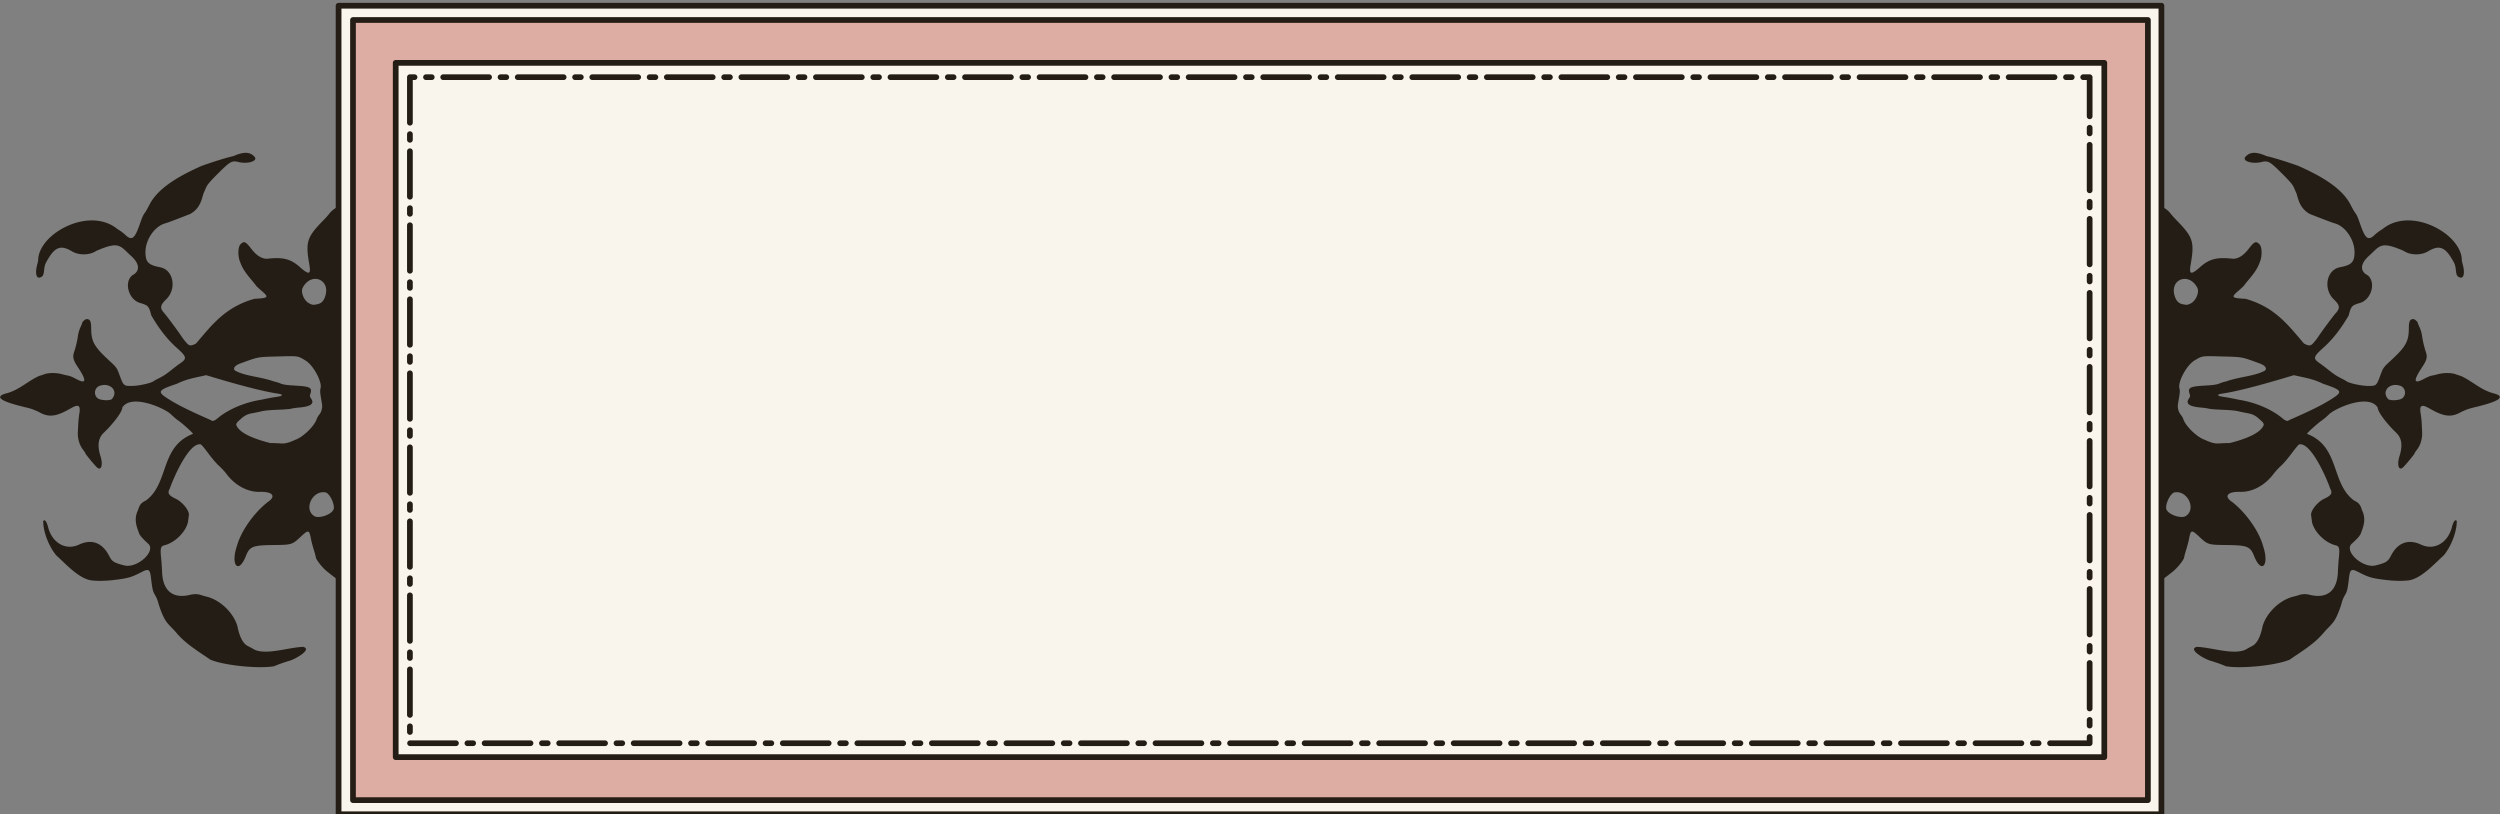 <svg xmlns="http://www.w3.org/2000/svg" xml:space="preserve" width="875" height="285" viewBox="0 0 231.51 75.406"><rect x="0" y="0" width="231.51" height="75.406" fill="#808080" stroke="none"/><path d="M206.1 61.69c-.253-.125-.878-.348-1.44-.515-.471-.129-2.105-1.04-1.236-1.272 1.317.029 3.38.78 4.513.26.207-.118.417-.233.628-.342.446-.228.763-.84.969-1.868.365-1.202 1.557-2.376 2.826-2.7.18-.04.356-.09.532-.148.32-.109.632-.112 1.048-.013 1.571.374 2.498-.397 2.56-2.132.02-.448.05-.895.092-1.342.086-.888.033-1.057-.356-1.133-.985-.275-1.918-1.235-2.134-2.127a22.128 22.128 0 0 0-.084-.635c-.065-.422.582-1.239 1.22-1.539.666-.312.788-.526.544-.946-.326-.954-1.787-4.327-2.872-4.082-.06.02-.373.396-.697.835-.325.44-.765.954-.98 1.143-.212.19-.526.528-.695.754-.806 1.07-1.963 1.692-3.09 1.66-1.192-.033-1.538.412-.733.942 1.276 1 2.469 2.685 2.843 4.038.63 1.822-.133 2.702-.825.949-.344-.873-.632-.986-2.557-1.005-1.692-.016-1.722-.025-2.546-.797-.678-.636-.76-.617-.912.205-.042.227-.161.686-.265 1.018-.104.333-.19.654-.192.716-.008.202-.606.959-1.02 1.292-.745.595-1.07.828-1.162.826-.118-.002-.456.35-.603.63-.302.575-.417.836-.42.955-.007.288-.17.692-.294.727-.491.136-.71-.762-.507-2.091.185-1.208.23-1.91.153-2.397-.038-.247-.08-.897-.093-1.444-.031-1.34-.331-1.809-.88-1.375-.596.475-.901.532-1.33.25-.893-.586-1.177-1.173-.84-1.733.663-1.094.985-1.253 2.117-1.048.853.156.812.241.862-1.79.03-1.208.02-1.775-.033-1.873-.05-.09-.071-.591-.063-1.42.007-.705 0-1.525-.016-1.825-.074-1.312-.056-2.648.04-3.133.04-.193.067-.711.064-1.15-.004-.44-.008-1.377-.008-2.08 0-.705-.034-1.462-.074-1.684-.057-.318-.045-.798.055-2.238.142-2.064.144-2.06-.37-2.068-.223-.005-.746.189-.825.304-.25.363-1.375.332-1.656-.045-1.046-1.404 1.064-3.285 2.24-1.999.38.415.595.134.61-.795a20.14 20.14 0 0 1 .15-1.796c.113-.862.124-1.111.064-1.438-.08-.431-.067-1.693.024-2.33.045-.317.033-.453-.057-.656-.33-.736.11-2.261.565-1.96.16.105.506.953.503 1.233-.002.112.068.348.155.526.087.178.158.36.157.403 0 .044.098.19.218.324s.237.294.259.355c.02.06.154.181.294.27.14.088.34.272.445.41.104.139.376.443.604.676 1.5 1.534 1.64 1.98 1.277 4.055-.167.954.019 1.008.872.25.842-.748 1.558-.936 2.964-.778.495.055 1.024-.253 1.507-.88.553-.718.705-.784 1.03-.448.253.26.259 1.154.01 1.69-.29.86-1.022 1.55-1.427 2.101 0 .03-.22.24-.485.469-.765.654-.72.714.609.785 2.735.763 3.98 2.476 5.406 4.135.535.293.672.208.957-.143.153-.174.294-.359.42-.555.29-.444 1.346-1.864 1.578-2.119.414-.456.375-.729-.18-1.26-1.011-.97-.688-2.74.546-2.978 1.076-.206 1.343-.464 1.366-1.322.035-1.213-.85-2.505-1.89-2.763-.147-.038-1.161-.42-2.27-.86-.816-.48-1.002-1.114-1.207-1.875l-.247-.563c-.123-.282-.37-.57-1.148-1.345-1.09-1.083-1.243-1.168-1.86-1.018-.88.212-1.826-.102-1.478-.49.413-.463.98-.482 1.94-.067 1.014.245 2.065.6 2.943.907 1.727.772 3.945 1.885 4.828 3.561.175.35.382.713.46.806.08.092.203.333.276.536l.255.709c.417 1.158.69 1.329 1.258.787a4.48 4.48 0 0 1 .734-.541c2.573-2.113 7.169.353 7.338 2.76-.003.107.025.295.062.418.236.784.152 1.385-.184 1.315-.272-.057-.37-.198-.413-.591-.06-.574-.091-.66-.421-1.204-.646-1.063-1.19-1.223-2.168-.637-.65.389-1.653.37-2.26-.044-2.15-.931-2.185-.465-3.197.449-.833.748-.877 1.436-.116 1.822.758.655.343 2.194-.686 2.541-.812.24-.856.286-1.09 1.168-.683 1.178-1.43 2.171-2.35 2.994-.923.822-.968 1-.36 1.417.173.118.517.376.764.574.579.463.8.61 1.272.848.21.106.422.222.467.259.223.176 1.33.424 1.95.436.805.015.827-.003 1.18-.959.273-.741.273-.741 1.036-1.445 1.326-1.226 1.6-1.72 1.609-2.89.004-.707.098-.9.433-.894.117.002.404.257.402.357 0 .03.072.212.163.404.104.235.178.483.22.738.075.53.197 1.05.364 1.556.155.447.082.748-.335 1.375-.863 1.298-.81 1.632.179 1.095.246-.134.545-.26.663-.28.217-.044.433-.094.648-.152.517-.136 1.226-.131 1.598.012.155.058.313.11.472.155 1.015.442 1.838 1.292 3.002 1.604 1.924.486-1.183 1.169-1.99 1.37a5.08 5.08 0 0 0-1.1.435c-.893.484-1.616.29-2.808-.395-.73-.422-.942-.303-.817.46.043.258.074.52.093.782l.046.896c.035.658-.138 1.249-.502 1.714-.107.137-.195.276-.196.308-.002.075-.915 1.174-1.1 1.324-.375.303-.543-.284-.301-1.051.312-.994.22-1.677-.288-2.169-.962-.928-1.732-1.973-1.724-2.34-.818-1.325-3.91.033-4.524.63a5.7 5.7 0 0 1-.637.545c-.358.237-1.39 1.165-1.391 1.252 3.08 1.18 2.194 4.567 4.35 6.168.449.212.588.38.747.904.376.762.167 1.445-.073 2.05-.054.24-.31.548-.87 1.048-.77.688 1.01 2.314 2.206 2.015.952-.24 1.14-.356 1.405-.878.627-1.231 1.615-1.6 2.802-1.045 1.214.568 2.484-.156 2.857-1.631.133-.526.32-.755.45-.551-.003 1.012-.527 2.357-1.208 3.172-.923.84-2.095 2.146-3.243 2.318-.665.074-1.345.058-2.252-.054-1.177-.146-1.493-.241-2.433-.728-.607-.315-.75-.235-.835.465-.146 1.2-.174 1.32-.405 1.714-.127.216-.253.527-.281.69a9.17 9.17 0 0 1-.458 1.232c-.21.438-.355.633-.828 1.11a8.8 8.8 0 0 0-.416.455c-.882 1.038-2.032 1.7-3.113 2.455-1.31.562-4.625.865-5.936.606zm-3.687-13.903c1-.634.172-2.394-1.033-2.193-.407.068-.935 1.194-.751 1.599.218.48 1.362.861 1.784.594zm4.065-6.759c1.49-.374 2.92-.932 3.16-1.706-.052-.222-.177-.29-.373-.473-.674-.649-.983-.501-2.037-.778-.947-.16-1.664-.088-2.663-.215-.053-.032-.402-.085-.775-.118-1.06-.092-1.413-.357-1.096-.819.128-.186.14-.25.08-.42-.204-.602-.01-.712 1.386-.79.82-.047 1.104-.089 1.392-.205.195-.08.397-.14.603-.183 1.194-.437 2.697-.484 3.61-1.02.18-.208-.023-.467-.5-.64-1.73-.63-1.551-.597-3.467-.651-1.939-.055-1.847-.068-2.59.38-.724.437-1.556 1.988-1.384 2.58.048.165.044.376-.013.712l-.123.738c-.055.336.051.74.26.984.09.107.195.29.234.408.22.666 1.28 1.683 2.001 1.922.46.22.89.359 1.246.334.35-.024.698-.037 1.048-.04zm5.464-2.104c1.412-.629 3.178-1.393 4.367-2.24.59-.448.423-.609-1.2-1.154-.946-.467-1.704-.556-2.685-.788-1.992.603-3.907 1.15-5.522 1.499a18.52 18.52 0 0 1-1.048.197c-.651.094-.595.23.132.325.254.034.84.145 1.303.248 1.485.227 2.997.842 4.037 1.693.285.255.53.343.616.22zm10.487-2.018c.444-.299.353-1.006-.152-1.179-.993-.342-1.768.497-1.13 1.222.15.17 1.009.14 1.283-.043zm-19.515-8.831c.466-.27.768-1.032.565-1.427-.757-1.474-2.586-.808-2.094.763.162.512.407.73.889.787.265.075.437-.016.64-.123zm-5.174 7.312c.002-.122.017-.172.033-.111a.493.493 0 0 1-.006.224c-.019.06-.03.01-.029-.113zM25.407 61.69c.256-.125.88-.348 1.443-.515.47-.129 2.104-1.04 1.236-1.272-1.317.029-3.38.78-4.513.26a16.599 16.599 0 0 0-.63-.342c-.445-.228-.761-.84-.967-1.868-.365-1.202-1.557-2.376-2.826-2.7a5.884 5.884 0 0 1-.533-.148c-.321-.109-.632-.112-1.048-.013-1.573.374-2.5-.397-2.56-2.132-.02-.448-.05-.895-.094-1.342-.085-.888-.032-1.057.357-1.133.986-.275 1.92-1.235 2.134-2.127.027-.222.065-.508.085-.635.065-.422-.583-1.239-1.22-1.539-.666-.312-.788-.526-.544-.946.326-.954 1.787-4.327 2.872-4.082.06.02.373.396.697.835.324.44.765.954.978 1.143.214.19.528.528.697.754.806 1.07 1.963 1.692 3.09 1.66 1.192-.033 1.538.412.733.942-1.277 1-2.47 2.685-2.843 4.038-.63 1.822.133 2.702.824.949.344-.873.632-.986 2.557-1.005 1.693-.016 1.723-.025 2.546-.797.68-.636.76-.617.912.205.043.227.162.686.265 1.018.104.333.19.654.193.716.008.202.605.959 1.02 1.292.745.595 1.07.828 1.162.826.118-.002.456.35.602.63.303.575.418.836.42.955.008.288.171.692.294.727.492.136.71-.762.508-2.091-.185-1.208-.23-1.91-.154-2.397.04-.247.08-.897.094-1.444.031-1.34.331-1.809.878-1.375.598.475.903.532 1.331.25.894-.586 1.178-1.173.84-1.733-.661-1.094-.983-1.253-2.116-1.048-.852.156-.811.241-.862-1.79-.03-1.208-.02-1.775.034-1.873.05-.09.07-.591.062-1.42-.008-.705 0-1.525.016-1.825.074-1.312.057-2.648-.04-3.133-.04-.193-.067-.711-.063-1.15.004-.44.008-1.377.008-2.08 0-.705.034-1.462.074-1.684.057-.318.045-.798-.054-2.238-.143-2.064-.144-2.06.37-2.068.221-.005.744.189.823.304.25.363 1.375.332 1.656-.045 1.046-1.404-1.064-3.285-2.24-1.999-.38.415-.595.134-.61-.795a19.629 19.629 0 0 0-.15-1.796c-.113-.862-.124-1.111-.064-1.438.08-.431.067-1.693-.024-2.33-.045-.317-.032-.453.057-.656.33-.736-.11-2.261-.565-1.96-.16.105-.505.953-.502 1.233.001.112-.068.348-.156.526-.087.178-.158.36-.157.403 0 .044-.097.19-.218.324-.12.134-.237.294-.259.355-.02.06-.153.181-.294.27a1.995 1.995 0 0 0-.445.41 9.318 9.318 0 0 1-.604.676c-1.5 1.534-1.64 1.98-1.277 4.055.167.954-.019 1.008-.872.25-.842-.748-1.558-.936-2.964-.778-.495.055-1.024-.253-1.507-.88-.553-.718-.705-.784-1.03-.448-.253.26-.259 1.154-.01 1.69.29.86 1.022 1.55 1.427 2.101 0 .03.22.24.485.469.765.654.72.714-.609.785-2.735.763-3.98 2.476-5.406 4.135-.535.293-.672.208-.957-.143a4.7 4.7 0 0 1-.42-.555c-.29-.444-1.346-1.864-1.577-2.119-.415-.456-.376-.729.178-1.26 1.012-.97.69-2.74-.545-2.978-1.076-.206-1.343-.464-1.366-1.322-.034-1.213.85-2.505 1.89-2.763.148-.038 1.161-.42 2.27-.86.816-.48 1.002-1.114 1.207-1.875l.247-.563c.123-.282.37-.57 1.148-1.345 1.09-1.083 1.243-1.168 1.86-1.018.88.212 1.826-.102 1.478-.49-.413-.463-.98-.482-1.94-.067-1.013.245-2.064.6-2.942.907-1.727.772-3.945 1.885-4.828 3.561-.175.35-.382.713-.46.806-.08.092-.203.333-.276.536l-.255.709c-.416 1.158-.69 1.329-1.258.787a4.456 4.456 0 0 0-.735-.541c-2.572-2.113-7.168.353-7.337 2.76a1.61 1.61 0 0 1-.062.418c-.236.784-.152 1.385.184 1.315.273-.057.37-.198.413-.591.06-.574.09-.66.42-1.204.647-1.063 1.19-1.223 2.169-.637.649.389 1.653.37 2.259-.044 2.15-.931 2.185-.465 3.197.449.834.748.878 1.436.118 1.822-.76.655-.343 2.194.685 2.541.812.24.857.286 1.09 1.168.684 1.178 1.43 2.171 2.349 2.994.924.822.969 1 .36 1.417-.173.118-.517.376-.764.574-.578.463-.8.61-1.272.848a4.573 4.573 0 0 0-.467.259c-.223.176-1.33.424-1.95.436-.805.015-.827-.003-1.18-.959-.273-.741-.273-.741-1.036-1.445-1.325-1.226-1.6-1.72-1.607-2.89-.005-.707-.1-.9-.434-.894-.117.002-.404.257-.401.357 0 .03-.073.212-.164.404a3.14 3.14 0 0 0-.221.738 8.859 8.859 0 0 1-.363 1.556c-.155.447-.082.748.335 1.375.863 1.298.809 1.632-.18 1.095-.245-.134-.544-.26-.661-.28a10.416 10.416 0 0 1-.65-.152c-.516-.136-1.224-.131-1.597.012-.155.058-.313.11-.472.155-1.015.442-1.838 1.292-3.002 1.604-1.924.486 1.183 1.169 1.99 1.37.32.077.757.25 1.1.435.893.484 1.617.29 2.808-.395.73-.422.943-.303.817.46a8.87 8.87 0 0 0-.092.782l-.047.896c-.035.658.138 1.249.502 1.714.107.137.195.276.196.308.002.075.915 1.174 1.1 1.324.375.303.543-.284.3-1.051-.311-.994-.22-1.677.288-2.169.963-.928 1.733-1.973 1.725-2.34.818-1.325 3.909.033 4.524.63.214.21.5.456.637.545.358.237 1.39 1.165 1.39 1.252-3.08 1.18-2.192 4.567-4.35 6.168-.448.212-.587.38-.746.904-.376.762-.167 1.445.073 2.05.054.24.31.548.87 1.048.77.688-1.01 2.314-2.206 2.015-.952-.24-1.14-.356-1.405-.878-.627-1.231-1.614-1.6-2.802-1.045-1.214.568-2.484-.156-2.857-1.631-.133-.526-.32-.755-.45-.551.004 1.012.527 2.357 1.208 3.172.923.84 2.095 2.146 3.243 2.318.665.074 1.344.058 2.252-.054 1.177-.146 1.493-.241 2.433-.728.607-.315.749-.235.835.465.146 1.2.175 1.32.405 1.714.127.216.253.527.28.69.126.42.293.882.459 1.232.21.438.355.633.828 1.11.128.13.314.334.416.455.882 1.038 2.032 1.7 3.113 2.455 1.31.562 4.625.865 5.936.606zm3.69-13.903c-1.001-.634-.172-2.394 1.033-2.193.406.068.935 1.194.75 1.599-.218.48-1.361.861-1.783.594zm-4.066-6.759c-1.49-.374-2.92-.932-3.16-1.706.052-.222.178-.29.374-.473.674-.649.982-.501 2.037-.778.947-.16 1.663-.088 2.663-.215.053-.032.4-.085.775-.118 1.059-.092 1.413-.357 1.096-.819-.128-.186-.14-.25-.082-.42.205-.602.01-.712-1.385-.79-.82-.047-1.105-.089-1.393-.205a3.507 3.507 0 0 0-.603-.183c-1.194-.437-2.698-.484-3.61-1.02-.179-.208.024-.467.5-.64 1.73-.63 1.552-.597 3.468-.651 1.938-.055 1.845-.068 2.59.38.723.437 1.555 1.988 1.383 2.58-.048.165-.044.376.013.712l.123.738c.055.336-.05.74-.26.984-.09.107-.195.29-.235.408-.22.666-1.28 1.683-2 1.922-.46.22-.89.359-1.246.334a17.88 17.88 0 0 0-1.048-.04zm-5.463-2.104c-1.412-.629-3.18-1.393-4.367-2.24-.59-.448-.423-.609 1.2-1.154.946-.467 1.704-.556 2.685-.788 1.992.603 3.907 1.15 5.522 1.499.355.077.826.166 1.047.197.65.094.596.23-.131.325-.254.034-.84.145-1.303.248-1.486.227-2.998.842-4.038 1.693-.285.255-.53.343-.616.22zM9.082 36.906c-.445-.299-.353-1.006.152-1.179.993-.342 1.768.497 1.13 1.222-.15.17-1.01.14-1.283-.043zm19.514-8.831c-.465-.27-.767-1.032-.564-1.427.756-1.474 2.585-.808 2.093.763-.161.512-.406.73-.888.787-.266.075-.437-.016-.64-.123zm5.175 7.312c-.003-.122-.018-.172-.034-.111a.498.498 0 0 0 .006.224c.018.06.03.01.028-.113z" style="fill:#241d15;fill-opacity:1;stroke-width:.066"/><path d="M31.354.53h168.802v74.876H31.354Z" style="display:inline;fill:#f9f5ec;fill-opacity:1;stroke:#241d15;stroke-width:.53;stroke-linecap:round;stroke-linejoin:round;stroke-dasharray:none;stroke-dashoffset:0;stroke-opacity:1;stop-color:#000"/><path d="M33.082 1.953V73.98h166.215V1.953Z" style="display:inline;fill:#ddaca2;fill-opacity:1;stroke:#241d15;stroke-width:.529;stroke-linecap:round;stroke-linejoin:round;stroke-dasharray:none;stroke-dashoffset:0;stroke-opacity:1;stop-color:#000" transform="matrix(1 0 0 1.003 -.394 -.106)"/><path d="M36.644 5.82h158.222v64.295H36.644Z" style="display:inline;fill:#f9f5ec;fill-opacity:1;stroke:#241d15;stroke-width:.529;stroke-linecap:round;stroke-linejoin:round;stroke-dasharray:none;stroke-dashoffset:0;stroke-opacity:1;stop-color:#000"/><path d="M38.258 6.848v62.238H194.12V6.848Z" style="display:inline;fill:#f9f5ec;fill-opacity:1;stroke:#241d15;stroke-width:.532;stroke-linecap:round;stroke-linejoin:round;stroke-dasharray:4.257,1.064,.532,1.064;stroke-dashoffset:0;stroke-opacity:1;stop-color:#000" transform="matrix(.998 0 0 .991 -.222 .361)"/></svg>